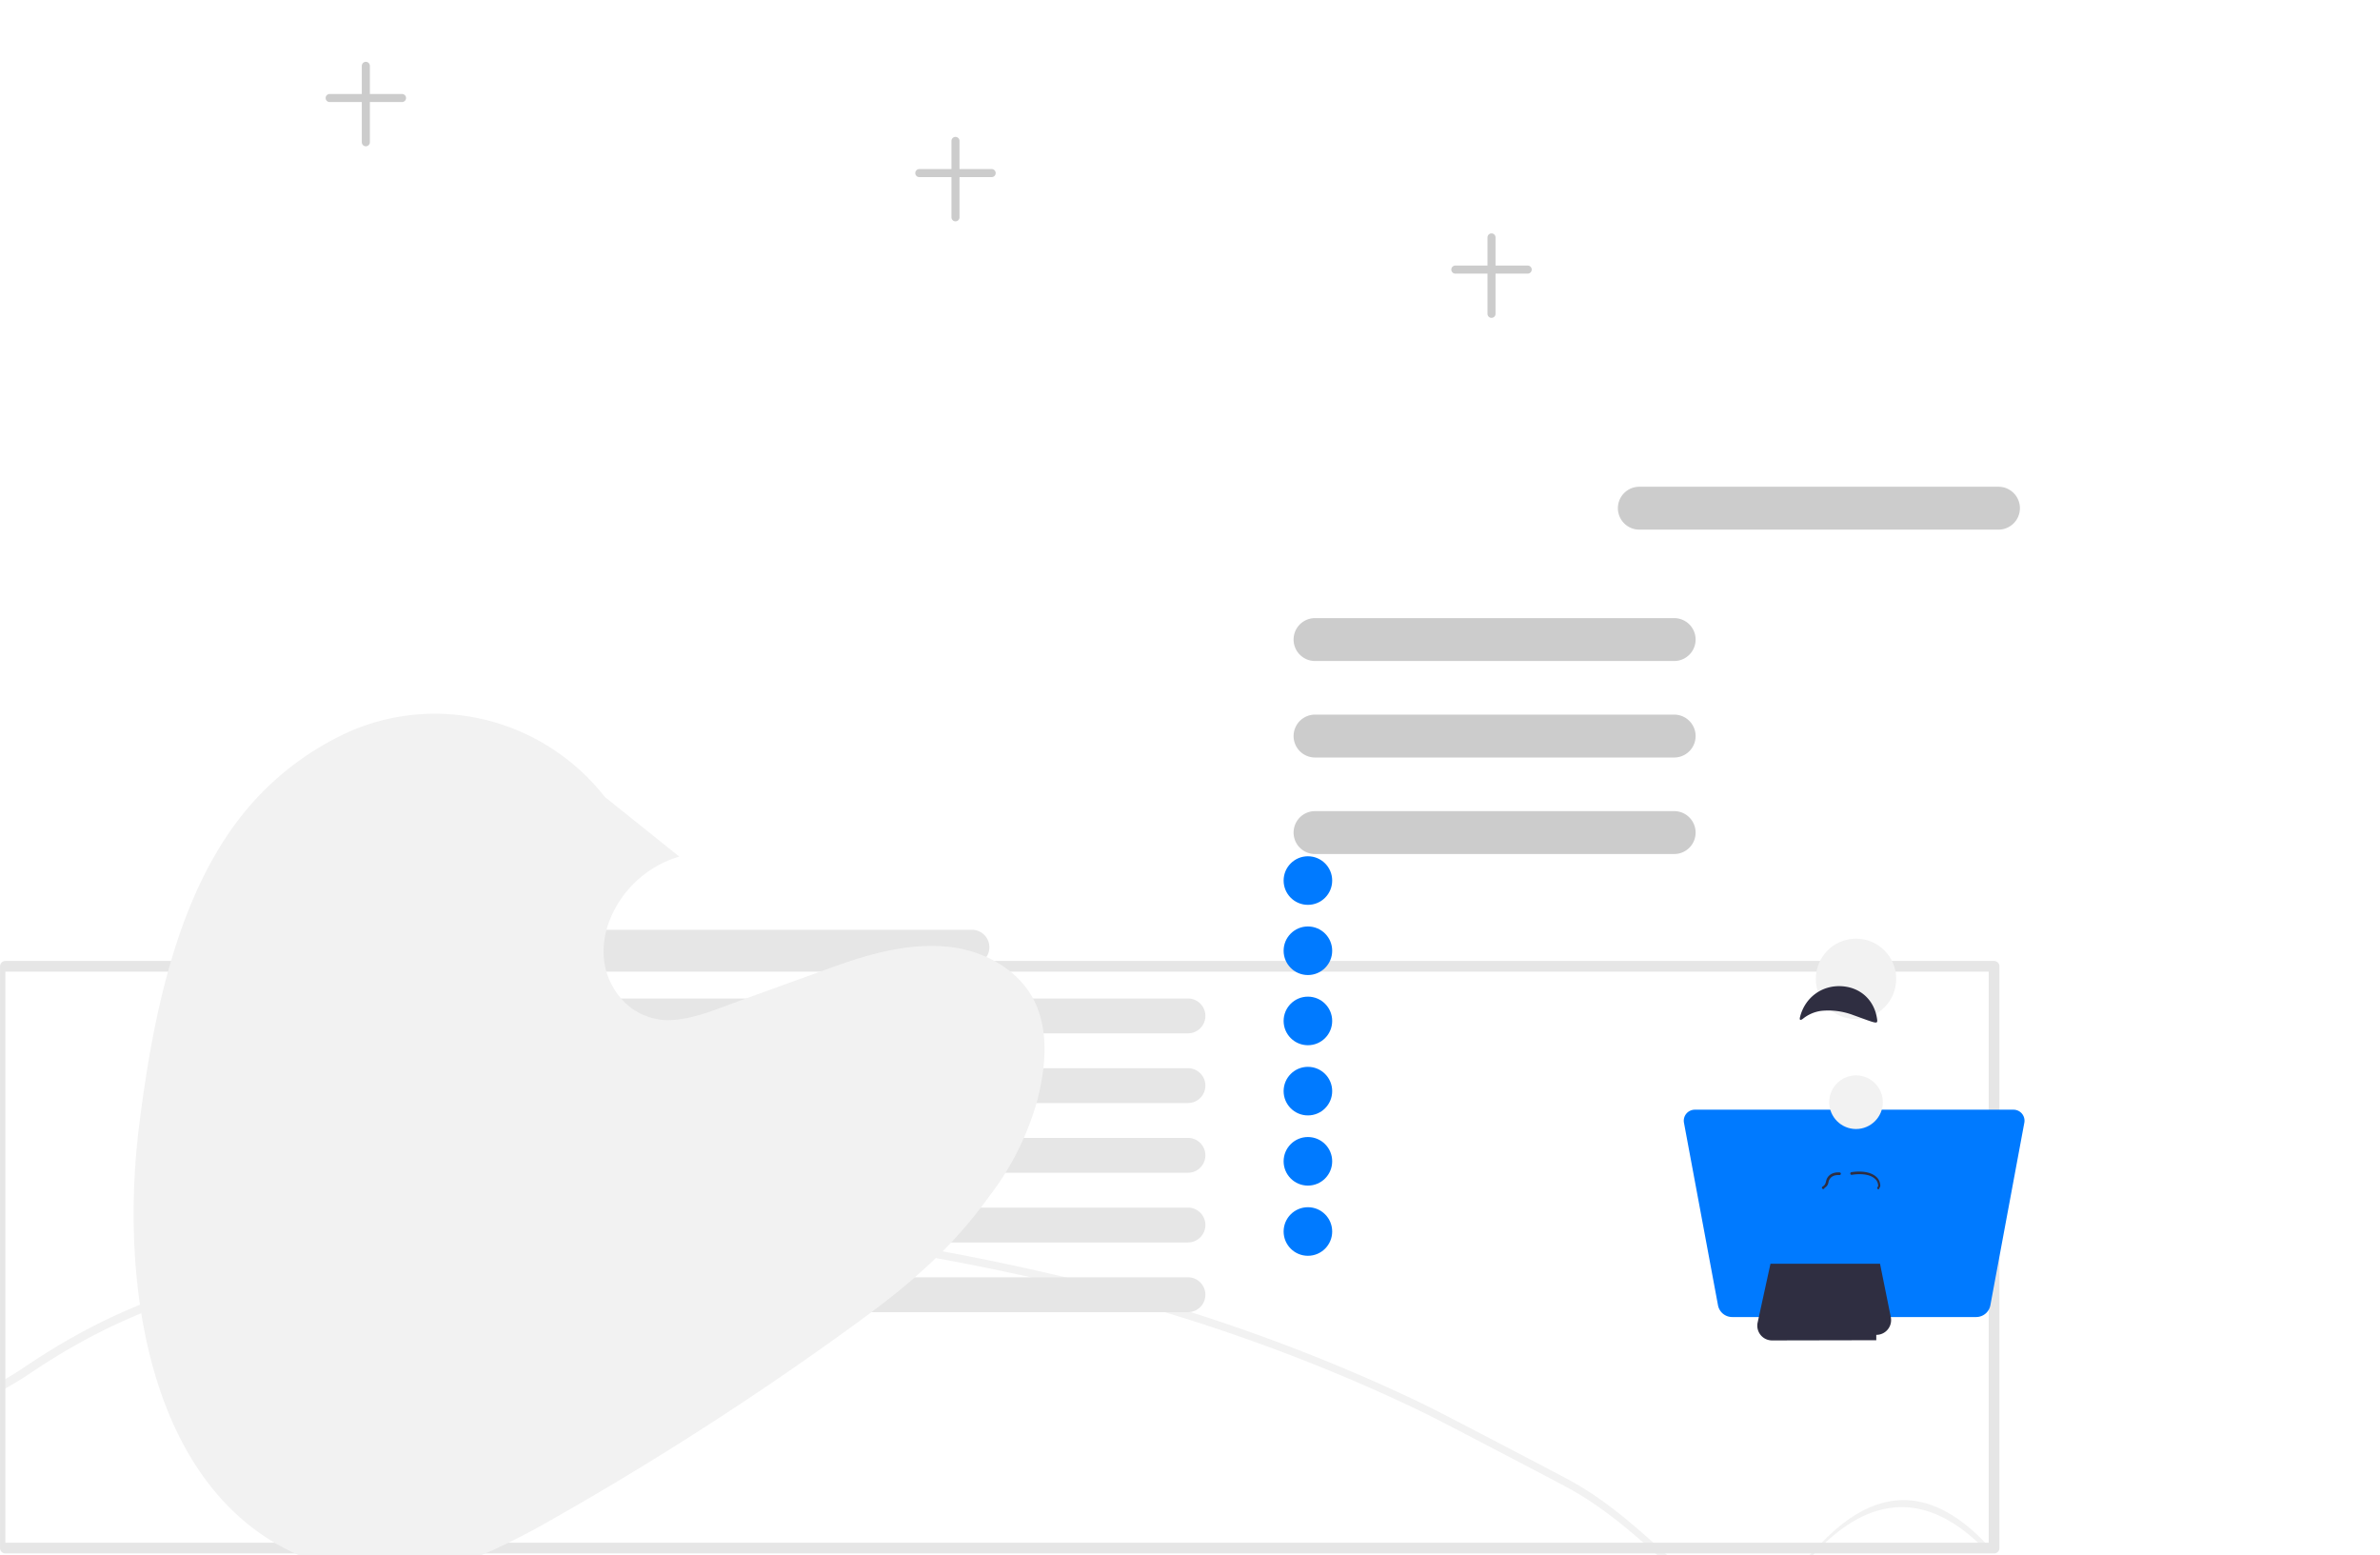 <svg xmlns="http://www.w3.org/2000/svg" data-name="Layer 1" width="888" height="580.128" viewBox="0 0 888 580.128" xmlns:xlink="http://www.w3.org/1999/xlink"><path d="M896.639,735.335c-20.49-21.35-41.034-21.097-61.569.759-19.172,20.497-37.482,21.509-57.869,3.171-11.232-10.107-22.458-20.246-36.688-27.781-3.59-1.903-7.186-3.8-10.784-5.684-11.738-6.148-23.478-12.293-35.253-18.378-2.315-1.196-4.639-2.368-6.971-3.506-3.983-1.945-7.979-3.823-11.997-5.65-35.222-16.049-72.658-29.257-110.535-39.028-8.965-2.31-17.979-4.439-27.025-6.418-117.494-25.748-232.545-28.363-334.497,15.825-13.637,5.901-26.109,13.012-38.115,21.114-12.497,8.414-26.501,14.619-41.712,18.598.001-0-.001-0-.002-.001A194.829,194.829,0,0,1,98.121,683.271c-.016-.002-.033-.003-.05-.005a187.223,187.223,0,0,1-45.212.803q-2.369-.235-4.725-.544c-.505-.065-1.01-.129-1.515-.198-2.258-.311-4.509-.67-6.753-1.086l-.312-.057c-1.158-.215-2.316-.438-3.473-.676-29.522-6.05-58.292-16.864-85.201-34.877l-1.961,2.45c27.23,18.24,56.336,29.202,86.192,35.31,1.162.239,2.324.465,3.486.681l.313.057c2.257.419,4.521.782,6.792,1.093.505.069,1.009.134,1.515.198,1.57.203,3.143.387,4.721.541a189.455,189.455,0,0,0,45.656-.781c.015.001.03.002.046.004a195.897,195.897,0,0,0,26.635,5.002c15.569-3.96,29.922-10.229,42.705-18.81,11.856-7.989,24.147-15.006,37.598-20.829,101.54-44.031,216.125-41.441,333.193-15.786,9.021,1.976,17.949,4.096,26.948,6.406,37.706,9.739,74.97,22.89,110.051,38.871,4.007,1.822,7.993,3.695,11.966,5.635,2.329,1.137,4.65,2.307,6.96,3.5,11.795,6.093,23.554,12.249,35.319,18.408,3.598,1.884,7.193,3.781,10.784,5.684,14.663,7.778,26.191,18.186,37.678,28.524,19.421,17.486,36.924,16.449,55.483-3.333,21.478-22.913,43.192-23.108,64.563-.579l2.115-2.314Z" transform="translate(-156 -159.936)" fill="#f2f2f2"/><path d="M900.01,739.39H158.01a2.006,2.006,0,0,1-2-2v-217a2.006,2.006,0,0,1,2-2H900.01a2.006,2.006,0,0,1,2,2v217A2.006,2.006,0,0,1,900.01,739.39Zm-742-4H898.01v-213H158.01Z" transform="translate(-156 -159.936)" fill="#e6e6e6"/><path d="M518.641,519.767H262.066a6.5,6.5,0,1,1,0-13H518.641a6.5,6.5,0,0,1,0,13Z" transform="translate(-156 -159.936)" fill="#e6e6e6"/><path d="M599.239,545.39H262.066a6.5,6.5,0,1,1,0-13H599.239a6.5,6.5,0,0,1,0,13Z" transform="translate(-156 -159.936)" fill="#e6e6e6"/><path d="M599.239,571.39H262.066a6.5,6.5,0,1,1,0-13H599.239a6.5,6.5,0,0,1,0,13Z" transform="translate(-156 -159.936)" fill="#e6e6e6"/><path d="M599.239,597.39H262.066a6.5,6.5,0,1,1,0-13H599.239a6.5,6.5,0,0,1,0,13Z" transform="translate(-156 -159.936)" fill="#e6e6e6"/><path d="M599.239,623.39H262.066a6.5,6.5,0,1,1,0-13H599.239a6.5,6.5,0,0,1,0,13Z" transform="translate(-156 -159.936)" fill="#e6e6e6"/><path d="M599.239,649.39H262.066a6.5,6.5,0,1,1,0-13H599.239a6.5,6.5,0,0,1,0,13Z" transform="translate(-156 -159.936)" fill="#e6e6e6"/><circle cx="487.991" cy="328.464" r="9.061" fill="#007AFF"/><circle cx="487.991" cy="354.646" r="9.061" fill="#007AFF"/><circle cx="487.991" cy="380.827" r="9.061" fill="#007AFF"/><circle cx="487.991" cy="407.009" r="9.061" fill="#007AFF"/><circle cx="487.991" cy="433.19" r="9.061" fill="#007AFF"/><circle cx="487.991" cy="459.372" r="9.061" fill="#007AFF"/><path d="M780.649,406.5h-134a8,8,0,0,1,0-16h134a8,8,0,0,1,0,16Z" transform="translate(-156 -159.936)" fill="#ccc"/><path d="M780.649,442.5h-134a8,8,0,0,1,0-16h134a8,8,0,0,1,0,16Z" transform="translate(-156 -159.936)" fill="#ccc"/><path d="M780.649,478.5h-134a8,8,0,0,1,0-16h134a8,8,0,0,1,0,16Z" transform="translate(-156 -159.936)" fill="#ccc"/><path d="M893.334,651.213H802.295a5.384,5.384,0,0,1-5.298-4.399l-12.7-68.11a4.116,4.116,0,0,1,4.107-4.832h118.79a4.112,4.112,0,0,1,4.106,4.832l-12.674,68.11A5.385,5.385,0,0,1,893.334,651.213Z" transform="translate(-156 -159.936)" fill="#007AFF"/><path d="M856.06,657.863a5.509,5.509,0,0,0,5.435-6.525l-4.039-20h-40.877l-4.798,21.971a5.509,5.509,0,0,0,5.374,6.629l38.905-.076Z" transform="translate(-156 -159.936)" fill="#2f2e41"/><circle cx="692.497" cy="411.142" r="10" fill="#f2f2f2"/><path d="M856.904,603.572a.5.5,0,0,1-.354-.854c.302-.319.229-.704.138-1.127a3.403,3.403,0,0,0-.993-1.829c-2.782-2.741-8.645-1.611-8.753-1.592a.5.5,0,1,1-.168-.986c.124-.021,6.315-1.173,9.416,1.87a4.155,4.155,0,0,1,1.25,2.289c.128.595.26,1.208-.243,1.735A.498.498,0,0,1,856.904,603.572Z" transform="translate(-156 -159.936)" fill="#2f2e41"/><path d="M836.28,603.48a.5.5,0,0,1-.256-.93c.93-.547,1.088-1.183,1.271-1.894.133-.516.271-1.049.648-1.585.91-1.292,2.428-1.914,4.42-1.814a.5.5,0,0,1-.056 1c-1.713-.091-2.922.407-3.628,1.5a2.515,2.515,0,0,0-.46,1.226c-.176.684-.357,1.391-1.46,2.036A.5.5,0,0,1,836.28,603.48Z" transform="translate(-156 -159.936)" fill="#2f2e41"/><circle cx="692.497" cy="365.142" r="15" fill="#f2f2f2"/><path d="M847.514,538.598a26.323,26.323,0,0,0-11.969-1.594,13.729,13.729,0,0,0-6.896,2.975c-1.143.806-1.286.263-1.007-.809,1.92-7.367,8.478-12.058,16.136-11.307,6.717.661,11.541,5.354,12.554,12.016C856.681,542.18,856.483,541.83,847.514,538.598Z" transform="translate(-156 -159.936)" fill="#2f2e41"/><path d="M901.649,357.5h-134a8,8,0,0,1,0-16h134a8,8,0,0,1,0,16Z" transform="translate(-156 -159.936)" fill="#ccc"/><path d="M381.715,457.244c-22.764-28.882-61.61-39.046-95.198-24.473a107.713,107.713,0,0,0-35.467,25.662c-28.277,30.956-37.877,79.37-43.134,121.373-7.607,60.633,4.093,140.835,65.495,162.563a83.758,83.758,0,0,0,32.836,5.281c17.556-1.252,33.673-9.06,49.016-17.152a1185.866,1185.866,0,0,0,120.599-77.2c8.255-6.061,16.434-12.213,23.907-19.104a169.583,169.583,0,0,0,25.222-27.879,105.353,105.353,0,0,0,17.985-35.717c2.972-11.694,4.46-24.808-.462-36.012-5.454-12.432-18.871-19.948-32.18-21.429-15.238-1.692-30.312,2.682-44.462,7.823-14.251,5.18-28.579,10.294-42.814,15.549-5.632,2.082-12.928,4.227-19.15,3.911a23.846,23.846,0,0,1-9.199-2.559c-5.132-2.549-9.104-7.276-11.407-12.572-2.87-6.608-2.64-14.357-.224-21.043a40.122,40.122,0,0,1,26.381-24.812" transform="translate(-156 -159.936)" fill="#f2f2f2"/><path d="M292.5,214.5a1.5,1.5,0,0,1-1.5-1.5V184.5a1.5,1.5,0,0,1,3,0V213A1.5,1.5,0,0,1,292.5,214.5Z" transform="translate(-156 -159.936)" fill="#ccc"/><path d="M306,198h-27a1.5,1.5,0,0,1,0-3h27a1.5,1.5,0,0,1,0,3Z" transform="translate(-156 -159.936)" fill="#ccc"/><path d="M512.5,242.5a1.5,1.5,0,0,1-1.5-1.5V212.5a1.5,1.5,0,0,1,3,0V241A1.5,1.5,0,0,1,512.5,242.5Z" transform="translate(-156 -159.936)" fill="#ccc"/><path d="M526,226H499a1.5,1.5,0,0,1,0-3h27a1.5,1.5,0,0,1,0,3Z" transform="translate(-156 -159.936)" fill="#ccc"/><path d="M712.5,278.5a1.5,1.5,0,0,1-1.5-1.5V248.5a1.5,1.5,0,0,1,3,0V277A1.5,1.5,0,0,1,712.5,278.5Z" transform="translate(-156 -159.936)" fill="#ccc"/><path d="M726,262H699a1.5,1.5,0,0,1,0-3h27a1.5,1.5,0,0,1,0,3Z" transform="translate(-156 -159.936)" fill="#ccc"/></svg>